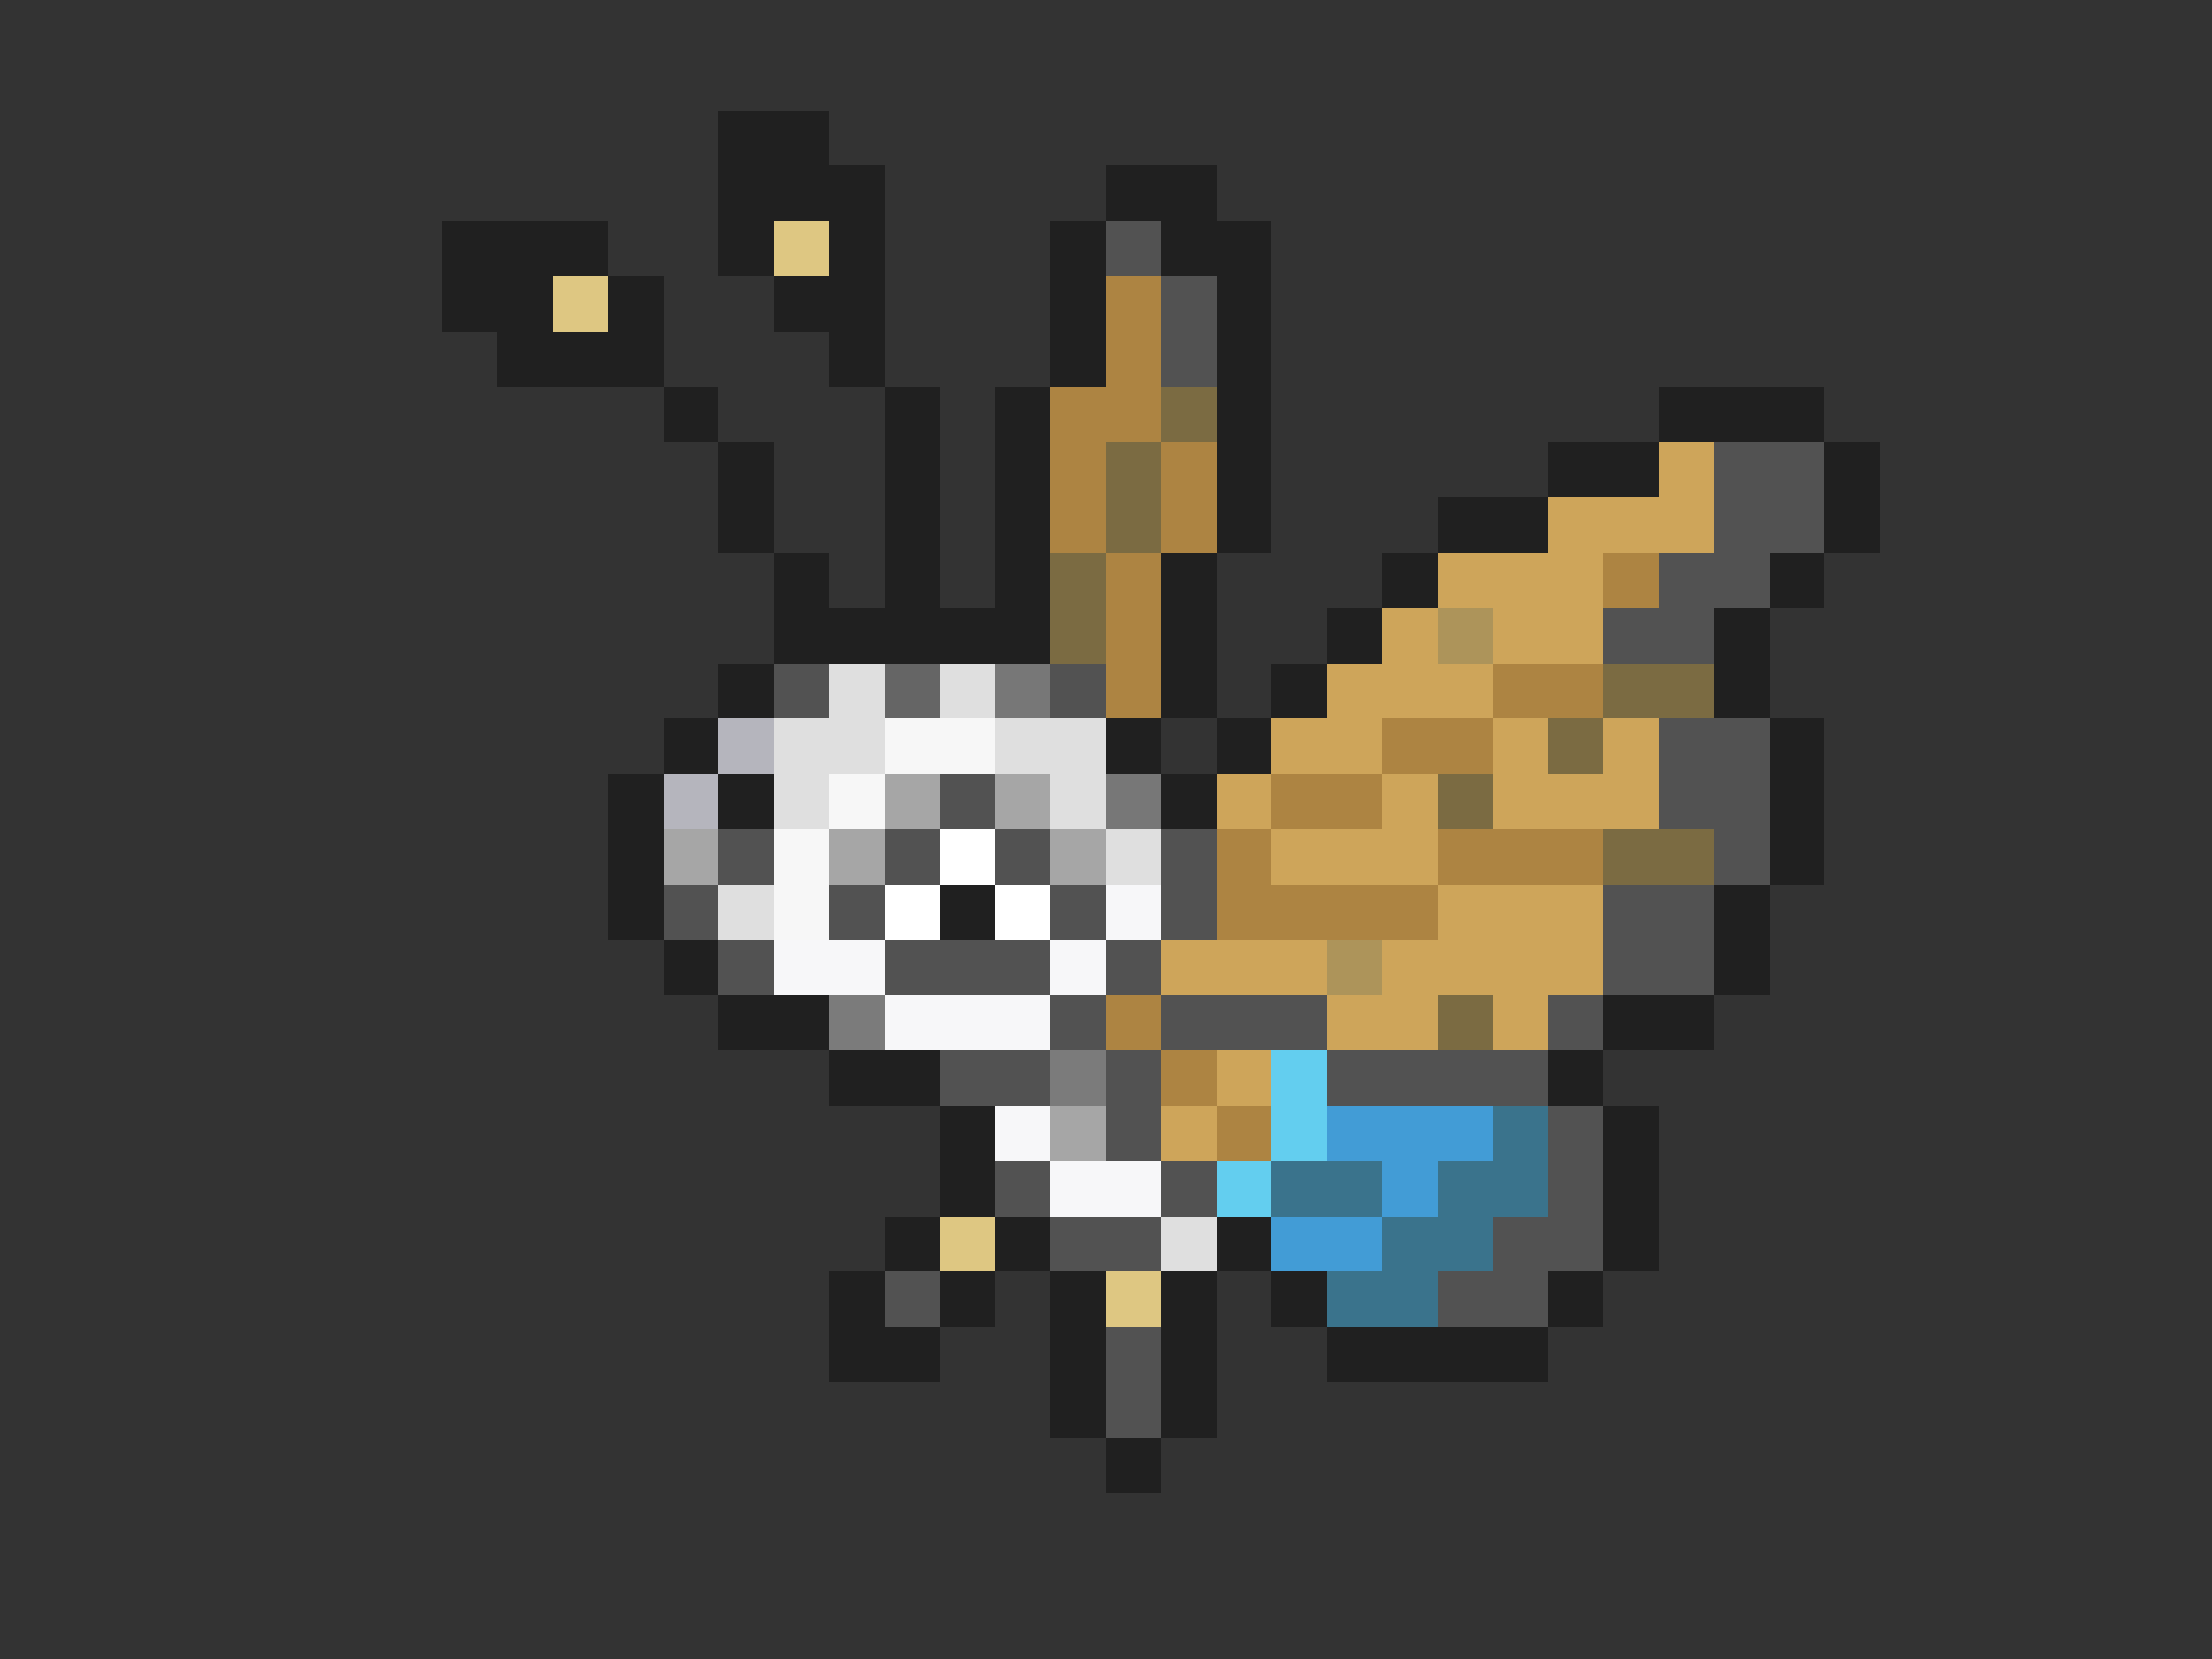 <svg xmlns="http://www.w3.org/2000/svg" viewBox="0 -0.5 40 30" shape-rendering="crispEdges">
<rect x="0" y="-0.5" width="40" height="30" fill="#333333" stroke="none"/>
<path stroke="#202020" d="M13 2h2M13 3h3M20 3h2M8 4h3M13 4h1M15 4h1M19 4h1M21 4h2M8 5h2M11 5h1M14 5h2M19 5h1M22 5h1M9 6h3M15 6h1M19 6h1M22 6h1M12 7h1M16 7h1M18 7h1M22 7h1M30 7h3M13 8h1M16 8h1M18 8h1M22 8h1M28 8h2M33 8h1M13 9h1M16 9h1M18 9h1M22 9h1M26 9h2M33 9h1M14 10h1M16 10h1M18 10h1M21 10h1M25 10h1M32 10h1M14 11h5M21 11h1M24 11h1M31 11h1M13 12h1M21 12h1M23 12h1M31 12h1M12 13h1M20 13h1M22 13h1M32 13h1M11 14h1M13 14h1M21 14h1M32 14h1M11 15h1M32 15h1M11 16h1M17 16h1M31 16h1M12 17h1M31 17h1M13 18h2M29 18h2M15 19h2M28 19h1M17 20h1M29 20h1M17 21h1M29 21h1M16 22h1M18 22h1M22 22h1M29 22h1M15 23h1M17 23h1M19 23h1M21 23h1M23 23h1M28 23h1M15 24h2M19 24h1M21 24h1M24 24h4M19 25h1M21 25h1M20 26h1" />
<path stroke="#dec782" d="M14 4h1M10 5h1M17 22h1M20 23h1" />
<path stroke="#525252" d="M20 4h1M21 5h1M21 6h1M31 8h2M31 9h2M30 10h2M29 11h2M14 12h1M19 12h1M30 13h2M17 14h1M30 14h2M13 15h1M16 15h1M18 15h1M21 15h1M31 15h1M12 16h1M15 16h1M19 16h1M21 16h1M29 16h2M13 17h1M16 17h3M20 17h1M29 17h2M19 18h1M21 18h3M28 18h1M17 19h2M20 19h1M24 19h4M20 20h1M28 20h1M18 21h1M21 21h1M28 21h1M19 22h2M27 22h2M16 23h1M26 23h2M20 24h1M20 25h1" />
<path stroke="#ad8442" d="M20 5h1M20 6h1M19 7h2M19 8h1M21 8h1M19 9h1M21 9h1M20 10h1M29 10h1M20 11h1M20 12h1M27 12h2M25 13h2M23 14h2M22 15h1M26 15h3M22 16h4M20 18h1M21 19h1M22 20h1" />
<path stroke="#7b6b42" d="M21 7h1M20 8h1M20 9h1M19 10h1M19 11h1M29 12h2M28 13h1M26 14h1M29 15h2M26 18h1" />
<path stroke="#cea55a" d="M30 8h1M28 9h3M26 10h3M25 11h1M27 11h2M24 12h3M23 13h2M27 13h1M29 13h1M22 14h1M25 14h1M27 14h3M23 15h3M26 16h3M21 17h3M25 17h4M24 18h2M27 18h1M22 19h1M21 20h1" />
<path stroke="#ad945a" d="M26 11h1M24 17h1" />
<path stroke="#dfdfdf" d="M15 12h1M17 12h1M14 13h2M18 13h2M14 14h1M19 14h1M20 15h1M13 16h1M21 22h1" />
<path stroke="#656565" d="M16 12h1" />
<path stroke="#777777" d="M18 12h1M20 14h1" />
<path stroke="#b5b5bd" d="M13 13h1M12 14h1" />
<path stroke="#f7f7f7" d="M16 13h2M15 14h1M14 15h1M14 16h1" />
<path stroke="#a6a6a6" d="M16 14h1M18 14h1M12 15h1M15 15h1M19 15h1M19 20h1" />
<path stroke="#ffffff" d="M17 15h1M16 16h1M18 16h1" />
<path stroke="#f7f7f9" d="M20 16h1M14 17h2M19 17h1M16 18h3M18 20h1M19 21h2" />
<path stroke="#7b7b7b" d="M15 18h1M19 19h1" />
<path stroke="#63ceef" d="M23 19h1M23 20h1M22 21h1" />
<path stroke="#429cd6" d="M24 20h3M25 21h1M23 22h2" />
<path stroke="#3a738c" d="M27 20h1M23 21h2M26 21h2M25 22h2M24 23h2" />
</svg>